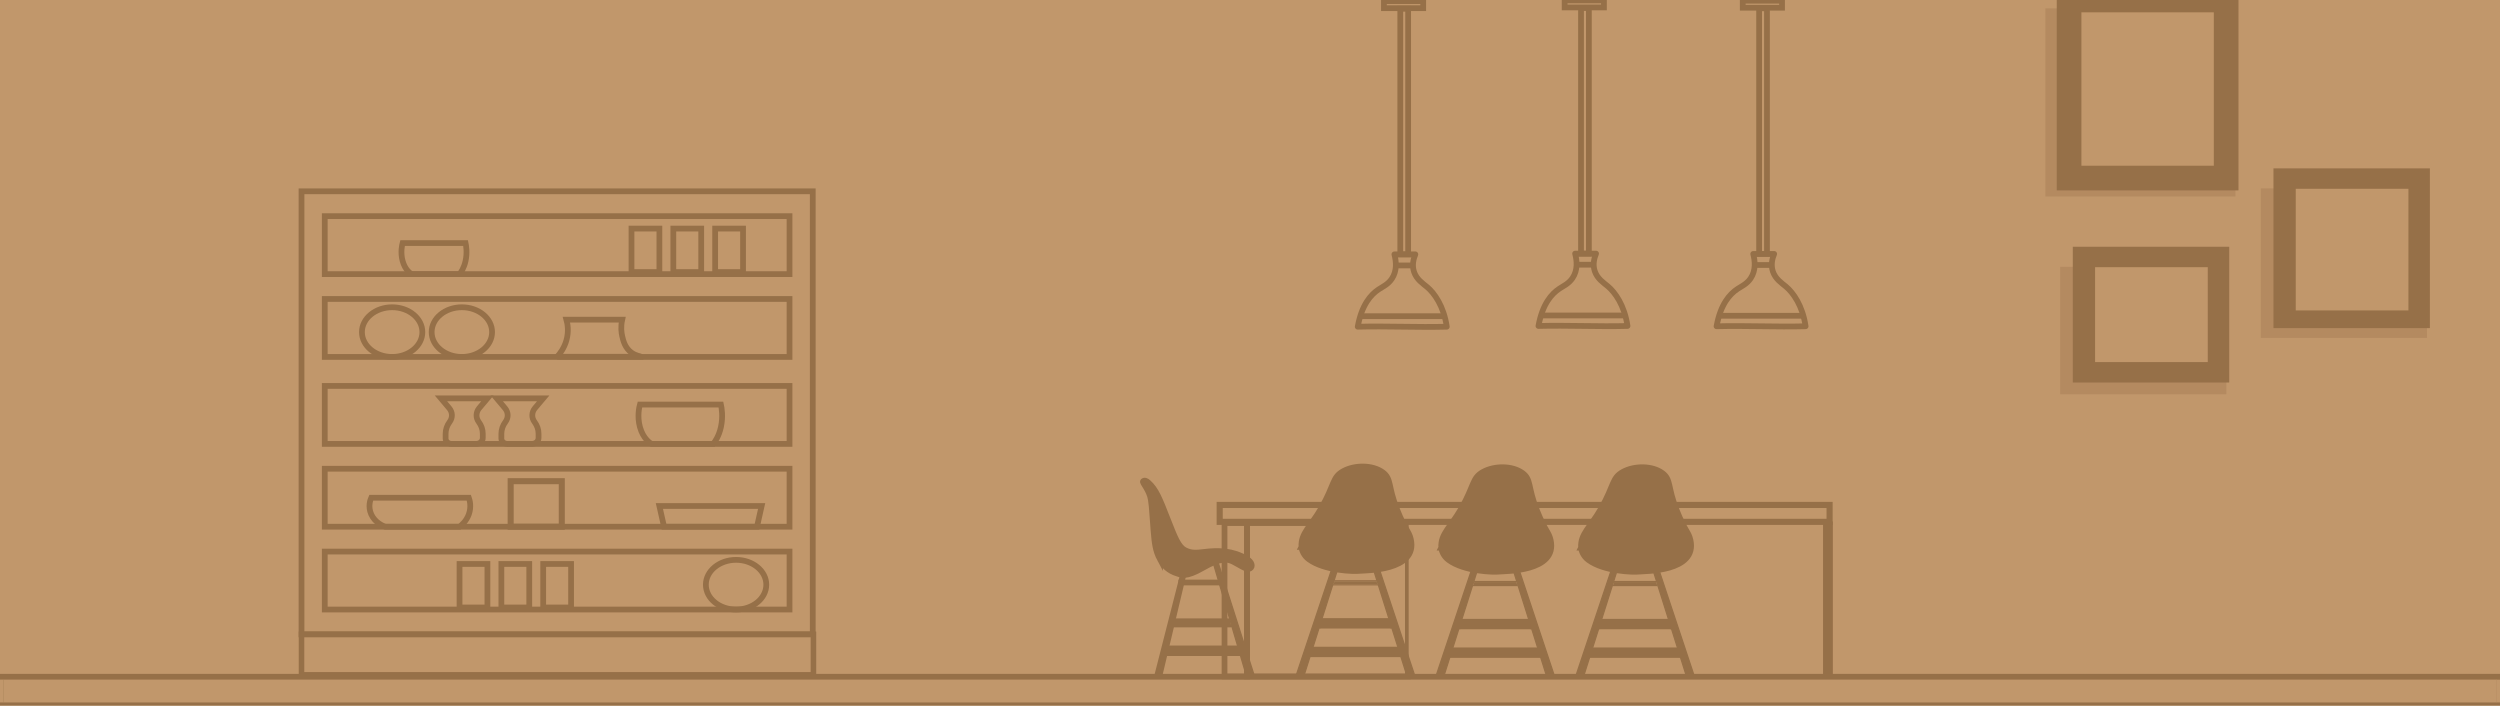 <?xml version="1.0" encoding="UTF-8"?>
<svg id="Livello_2" data-name="Livello 2" xmlns="http://www.w3.org/2000/svg" width="3040" height="858" xmlns:xlink="http://www.w3.org/1999/xlink" viewBox="0 0 3040 858">
  <defs>
    <style>
      .cls-1 {
        stroke-width: 30px;
      }

      .cls-1, .cls-2, .cls-3, .cls-4, .cls-5, .cls-6, .cls-7, .cls-8 {
        stroke-miterlimit: 10;
      }

      .cls-1, .cls-2, .cls-3, .cls-4, .cls-5, .cls-6, .cls-7, .cls-8, .cls-9 {
        stroke: #967048;
      }

      .cls-1, .cls-10 {
        fill: #c1976b;
      }

      .cls-2 {
        stroke-width: 6.98px;
      }

      .cls-2, .cls-3, .cls-4, .cls-11, .cls-6, .cls-7, .cls-8, .cls-9 {
        fill: none;
      }

      .cls-3 {
        stroke-width: 6.75px;
      }

      .cls-4 {
        stroke-width: 7.34px;
      }

      .cls-11, .cls-12, .cls-10, .cls-13 {
        stroke-width: 0px;
      }

      .cls-5, .cls-12, .cls-13 {
        fill: #967048;
      }

      .cls-5, .cls-8, .cls-9 {
        stroke-width: 7px;
      }

      .cls-6 {
        stroke-width: 6.93px;
      }

      .cls-14 {
        clip-path: url(#clippath);
      }

      .cls-13 {
        isolation: isolate;
        opacity: .32;
      }

      .cls-7 {
        stroke-width: 7.46px;
      }

      .cls-9 {
        stroke-linecap: round;
        stroke-linejoin: round;
      }
    </style>
    <clipPath id="clippath">
      <rect class="cls-11" width="3040" height="858"/>
    </clipPath>
  </defs>
  <g class="cls-14">
    <rect class="cls-10" x="0" y="0" width="3040" height="858"/>
    <path class="cls-8" d="M1711.97,636.04h-195.58v186.46h195.58v-186.46Z"/>
    <path class="cls-10" d="M2131.14,635.3h-418.19v187.2h418.19v-187.2Z"/>
    <path class="cls-8" d="M1516.39,636.04h-27.38v186.46h27.38v-186.46Z"/>
    <path class="cls-7" d="M1483.14,614.02v20.55h741.64v-20.55h-741.64Z"/>
    <path class="cls-6" d="M2220.28,820.94h5v-183.41h-5v183.41Z"/>
    <path class="cls-5" d="M1922.6,665.94c-1.01-16.77,11.19-24.73,23.89-46.82,16.72-29.08,13.29-37.9,27.07-45.4,14.01-7.63,35.41-7.58,47.77,1.42,11.03,8.04,6.16,16.87,17.52,45.4,10.33,25.95,14.45,26.04,16.72,36.18,8.76,39.02-56.53,37.6-62.1,38.31-6.86.87-43,0-62.1-14.18-5.87-4.36-8.52-10.91-8.76-14.9h-.01Z"/>
    <path class="cls-12" d="M1959.43,692.9l-43.2,129.11h9.56l40.65-128.52-7.01-.59Z"/>
    <path class="cls-12" d="M1959.32,692.18l-.46-.04-43.69,130.57h11.21l8.08-25.53,2.24-7.1,8.98-28.38,1.8-5.67,13.69-43.28.44-1.42,1.13-3.55.44-1.42,4.02-12.7.02-.07.24-.75-8.14-.69ZM1917.29,821.31l42.71-127.65,5.42.46-40.23,127.19h-7.9Z"/>
    <path class="cls-12" d="M2017.2,692.9l43.2,129.82h-9.56l-40.65-129.23,7.01-.59Z"/>
    <path class="cls-12" d="M2018.01,692.86l-.05-.15-.19-.56-8.61.72.35,1.11,3.9,12.4.45,1.42,1.11,3.55.45,1.42,13.62,43.28,1.78,5.67,11.17,35.48,8.09,25.72.16.52h11.22l-43.45-130.57ZM2016.62,693.66l42.71,128.36h-7.89l-40.24-127.91,5.42-.46Z"/>
    <path class="cls-12" d="M2014.96,706.39h-52.55v1.42h52.55v-1.42Z"/>
    <path class="cls-8" d="M2030.09,756.04h-1.05"/>
    <path class="cls-8" d="M1947.48,756.04h-.99"/>
    <path class="cls-12" d="M2014.97,711.35h-53.36l1.13-3.55h51.12l1.11,3.55Z"/>
    <path class="cls-12" d="M2015.76,711.35h-54.94v1.42h54.94v-1.42Z"/>
    <path class="cls-5" d="M2030.82,761.72h-85.14l1.8-5.68h81.56l1.78,5.68Z"/>
    <path class="cls-5" d="M2042.14,796.46h-107l2.26-5.68h102.51l2.23,5.68Z"/>
    <path class="cls-8" d="M2031.68,761.71h-.86"/>
    <path class="cls-8" d="M1945.68,761.71h-.79"/>
    <path class="cls-5" d="M1752.6,665.94c-1.01-16.77,11.19-24.73,23.89-46.82,16.72-29.08,13.29-37.9,27.07-45.4,14.01-7.63,35.41-7.58,47.77,1.42,11.03,8.04,6.16,16.87,17.52,45.4,10.33,25.95,14.45,26.04,16.72,36.18,8.76,39.02-56.53,37.6-62.1,38.31-6.86.87-43,0-62.1-14.18-5.87-4.36-8.52-10.91-8.76-14.9h-.01Z"/>
    <path class="cls-12" d="M1789.43,692.9l-43.2,129.11h9.56l40.65-128.52-7.01-.59Z"/>
    <path class="cls-12" d="M1789.32,692.18l-.46-.04-43.69,130.57h11.21l8.08-25.53,2.24-7.1,8.98-28.38,1.8-5.67,13.69-43.28.44-1.42,1.13-3.55.44-1.42,4.02-12.7.02-.07.24-.75-8.14-.69ZM1747.29,821.31l42.71-127.65,5.42.46-40.23,127.19h-7.9Z"/>
    <path class="cls-12" d="M1847.2,692.9l43.2,129.82h-9.56l-40.65-129.23,7.01-.59Z"/>
    <path class="cls-12" d="M1848.01,692.86l-.05-.15-.19-.56-8.61.72.35,1.11,3.9,12.4.45,1.42,1.11,3.55.45,1.42,13.62,43.28,1.78,5.67,11.17,35.48,8.09,25.72.16.52h11.22l-43.45-130.57ZM1846.62,693.66l42.71,128.36h-7.89l-40.24-127.91,5.42-.46Z"/>
    <path class="cls-12" d="M1844.96,706.39h-52.55v1.42h52.55v-1.42Z"/>
    <path class="cls-8" d="M1860.09,756.04h-1.05"/>
    <path class="cls-8" d="M1777.48,756.04h-.99"/>
    <path class="cls-12" d="M1844.97,711.35h-53.36l1.13-3.55h51.12l1.11,3.55Z"/>
    <path class="cls-12" d="M1845.76,711.35h-54.94v1.42h54.94v-1.42Z"/>
    <path class="cls-5" d="M1860.82,761.72h-85.14l1.8-5.68h81.56l1.78,5.68Z"/>
    <path class="cls-5" d="M1872.14,796.46h-107l2.26-5.68h102.51l2.23,5.68Z"/>
    <path class="cls-8" d="M1861.68,761.71h-.86"/>
    <path class="cls-8" d="M1775.68,761.71h-.79"/>
    <path class="cls-5" d="M1582.6,665.05c-1.01-16.77,11.19-24.73,23.89-46.82,16.72-29.08,13.29-37.9,27.07-45.4,14.01-7.63,35.41-7.58,47.77,1.42,11.03,8.04,6.16,16.87,17.52,45.4,10.33,25.94,14.45,26.04,16.72,36.18,8.76,39.02-56.53,37.6-62.1,38.31-6.86.87-43,0-62.1-14.18-5.87-4.36-8.52-10.9-8.76-14.9h-.01Z"/>
    <path class="cls-12" d="M1619.43,692.01l-43.2,129.11h9.56l40.65-128.52-7.01-.59Z"/>
    <path class="cls-12" d="M1619.32,691.29l-.46-.04-43.69,130.57h11.21l8.08-25.53,2.24-7.1,8.98-28.38,1.8-5.68,13.69-43.27.44-1.42,1.13-3.55.44-1.42,4.02-12.7.02-.07.24-.75-8.14-.69ZM1577.29,820.42l42.71-127.65,5.42.45-40.23,127.19h-7.9Z"/>
    <path class="cls-12" d="M1677.2,692.01l43.2,129.82h-9.56l-40.65-129.23,7.01-.59Z"/>
    <path class="cls-12" d="M1678.01,691.97l-.05-.15-.19-.56-8.61.72.35,1.11,3.9,12.4.45,1.42,1.11,3.55.45,1.42,13.62,43.27,1.78,5.68,11.17,35.48,8.09,25.72.16.52h11.22l-43.45-130.57ZM1676.62,692.77l42.71,128.36h-7.89l-40.24-127.91,5.42-.45Z"/>
    <path class="cls-12" d="M1674.96,705.49h-52.55v1.42h52.55v-1.42Z"/>
    <path class="cls-8" d="M1690.09,755.15h-1.05"/>
    <path class="cls-12" d="M1436.92,691.04l-33.98,133,10.16-.74,31.32-132.21-7.5-.05Z"/>
    <path class="cls-8" d="M1607.48,755.15h-.99"/>
    <path class="cls-12" d="M1674.97,710.46h-53.36l1.13-3.55h51.12l1.11,3.55Z"/>
    <path class="cls-12" d="M1675.76,710.46h-54.94v1.42h54.94v-1.42Z"/>
    <path class="cls-5" d="M1690.82,760.82h-85.14l1.8-5.68h81.56l1.78,5.68Z"/>
    <path class="cls-5" d="M1702.14,795.57h-107l2.26-5.67h102.51l2.23,5.67Z"/>
    <path class="cls-8" d="M1691.68,760.82h-.86"/>
    <path class="cls-8" d="M1605.68,760.82h-.79"/>
    <path class="cls-8" d="M1712.31,10.64h-9.55v298.66h9.55V10.64Z"/>
    <path class="cls-9" d="M1651.01,397.26c4.89-26.85,16.03-39.15,25.48-45.4,5.19-3.43,11.32-6,15.92-12.77,6.71-9.87,5.34-21.57,3.18-29.79h25.48c-2.19,5.28-4.31,13.11-1.59,21.29,3.1,9.31,10.84,14.19,15.92,18.44,8.65,7.23,20.2,23.07,23.89,48.24-35.56.94-72.72-.95-108.29,0h.01Z"/>
    <path class="cls-8" d="M1654.2,384.5h101.91"/>
    <path class="cls-8" d="M1697.99,322.78h20.7"/>
    <path class="cls-8" d="M1730.63,1.42h-47.77v8.51h47.77V1.42Z"/>
    <path class="cls-8" d="M1932.07,9.75h-9.55v298.66h9.55V9.75Z"/>
    <path class="cls-9" d="M1870.77,396.37c4.89-26.85,16.03-39.15,25.48-45.4,5.19-3.43,11.32-6.01,15.92-12.77,6.71-9.87,5.34-21.57,3.18-29.79h25.48c-2.19,5.28-4.31,13.11-1.59,21.29,3.1,9.31,10.84,14.19,15.92,18.44,8.65,7.24,20.2,23.07,23.89,48.24-35.56.95-72.72-.94-108.29,0h.01Z"/>
    <path class="cls-8" d="M1873.95,383.61h101.92"/>
    <path class="cls-8" d="M1917.74,321.89h20.7"/>
    <path class="cls-8" d="M1950.38.53h-47.77v8.51h47.77V.53Z"/>
    <path class="cls-8" d="M2148.64,10.11h-9.55v298.66h9.55V10.11Z"/>
    <path class="cls-9" d="M2087.34,396.74c4.89-26.85,16.03-39.15,25.48-45.4,5.19-3.43,11.32-6.01,15.92-12.77,6.71-9.87,5.34-21.57,3.18-29.79h25.48c-2.19,5.28-4.31,13.11-1.59,21.29,3.1,9.31,10.84,14.19,15.92,18.44,8.65,7.23,20.2,23.07,23.89,48.24-35.56.95-72.72-.94-108.29,0h.01Z"/>
    <path class="cls-8" d="M2090.52,383.97h101.92"/>
    <path class="cls-8" d="M2134.31,322.25h20.7"/>
    <path class="cls-8" d="M2166.95.89h-47.77v8.51h47.77V.89Z"/>
    <path class="cls-12" d="M1480.7,682.44l44.64,139.75h-9.55l-40.66-138.41,5.57-1.34Z"/>
    <path class="cls-12" d="M1481.49,682.25l-.22-.7-7.14,1.71,21.01,71.54.42,1.42,1.25,4.26.42,1.42,7.87,26.8.5,1.73,1.58,5.36.51,1.74,7.46,25.4h11.27l-44.93-140.68ZM1480.13,683.34l44.12,138.13h-7.83l-40.29-137.17,4-.96Z"/>
    <path class="cls-12" d="M1496.63,754.81h-71.66v1.42h71.66v-1.42Z"/>
    <path class="cls-12" d="M1511,797.73h-93l.92-12.79h90.4l1.68,12.79Z"/>
    <path class="cls-8" d="M1433,708.32h50.96"/>
    <path class="cls-12" d="M1497,762.67h-72l.69-10.69h70.05l1.26,10.69Z"/>
    <path class="cls-12" d="M1498.22,759.2h-73.25v3.46h73.25v-3.46Z"/>
    <path class="cls-5" d="M1410.64,680.32c-5.79-10.81-6.67-20.13-7.96-35.47-2.03-24.13-1.59-25.54-3.18-36.89-1.72-12.28-11.15-21.29-9.55-22.7,1.75-1.56,3.91-.78,6.37,1.42,9.55,8.51,13.85,19.78,23.89,45.4,8.57,21.86,12.85,32.8,20.7,36.89,15.23,7.93,27.07-2.83,55.73,2.83,3.22.64,25.03,6.62,25.48,15.61.11,2.24-1.1,3.63-3.18,4.26-3.6,1.1-12.56-5.21-19.11-8.51-7.91-3.98-16.39-4.53-36.63,7.09-22.07,12.69-26.92,8.59-31.85,7.09-10.11-3.06-16.7-9.56-20.7-17.03h-.01Z"/>
    <path class="cls-3" d="M989.14,771.27H366.64v49.33h622.5v-49.33Z"/>
    <path class="cls-8" d="M988.31,232.63H366.64v538.79h621.67V232.63Z"/>
    <path class="cls-8" d="M960.06,262.84H394.9v70.49h565.16v-70.49Z"/>
    <path class="cls-8" d="M960.06,363.55H394.9v70.49h565.16v-70.49Z"/>
    <path class="cls-8" d="M960.06,469.29H394.9v70.49h565.16v-70.49Z"/>
    <path class="cls-8" d="M960.06,569.99H394.9v70.49h565.16v-70.49Z"/>
    <path class="cls-8" d="M960.06,670.7H394.9v70.49h565.16v-70.49Z"/>
    <path class="cls-8" d="M468.37,640.5c-1.82-.66-12.23-4.58-16.95-15.1-4.37-9.74-.82-18.3,0-20.15h118.68c1,2.82,3.37,10.76,0,20.15-2.95,8.21-8.71,13.14-11.3,15.1h-90.43Z"/>
    <path class="cls-8" d="M792.23,539.78c-1.51-.89-10.15-6.22-14.07-20.5-3.63-13.21-.68-24.84,0-27.33h98.5c.83,3.82,2.79,14.6,0,27.33-2.45,11.15-7.23,17.83-9.38,20.5h-75.05Z"/>
    <path class="cls-8" d="M500.48,333.34c-1.18-.7-7.89-4.91-10.94-16.19-2.82-10.43-.53-19.61,0-21.58h76.61c.65,3.02,2.17,11.53,0,21.58-1.9,8.8-5.63,14.08-7.3,16.19h-58.37Z"/>
    <path class="cls-2" d="M677.48,433.81c3.26-3.56,8.56-10.33,11.3-20.04,3.15-11.17,1.28-20.47,0-25.05h67.82c-1.96,8.8-.96,15.88,0,20.04,1.26,5.44,3.31,14.31,11.3,20.04,5.81,4.17,11.36,4.24,11.3,5.01h-101.73.01Z"/>
    <path class="cls-8" d="M801.82,277.95h-33.91v52.87h33.91v-52.87Z"/>
    <path class="cls-8" d="M852.68,277.95h-33.91v52.87h33.91v-52.87Z"/>
    <path class="cls-8" d="M903.54,277.95h-33.91v52.87h33.91v-52.87Z"/>
    <path class="cls-8" d="M592.71,685.81h-33.91v52.87h33.91v-52.87Z"/>
    <path class="cls-8" d="M643.57,685.81h-33.91v52.87h33.91v-52.87Z"/>
    <path class="cls-8" d="M694.43,685.81h-33.91v52.87h33.91v-52.87Z"/>
    <path class="cls-4" d="M683.13,585.11h-62.17v55.38h62.17v-55.38Z"/>
    <path class="cls-8" d="M807.47,640.5l-5.66-25.18h124.34l-5.65,25.18h-113.03Z"/>
    <path class="cls-8" d="M541.84,533.2v-5.61c0-5.19,1.72-10.25,4.95-14.56,3.81-5.09,3.6-11.77-.52-16.66l-10.08-11.97h56.52l-9.95,11.81c-4.2,4.99-4.41,11.8-.53,16.98,3.15,4.21,4.82,9.14,4.82,14.2v5.18c0,3.98-3.62,7.21-8.09,7.21h-29.73c-4.08,0-7.39-2.95-7.39-6.58Z"/>
    <path class="cls-8" d="M609.66,533.2v-5.61c0-5.19,1.72-10.25,4.95-14.56,3.81-5.09,3.6-11.77-.52-16.66l-10.08-11.97h56.52l-9.95,11.81c-4.2,4.99-4.41,11.8-.53,16.98,3.15,4.21,4.82,9.14,4.82,14.2v5.18c0,3.98-3.62,7.21-8.09,7.21h-29.73c-4.08,0-7.39-2.95-7.39-6.58Z"/>
    <path class="cls-8" d="M476.85,434.04c20.29,0,36.74-13.53,36.74-30.21s-16.45-30.21-36.74-30.21-36.74,13.53-36.74,30.21,16.45,30.21,36.74,30.21Z"/>
    <path class="cls-8" d="M561.62,434.04c20.29,0,36.74-13.53,36.74-30.21s-16.45-30.21-36.74-30.21-36.74,13.53-36.74,30.21,16.45,30.21,36.74,30.21Z"/>
    <path class="cls-8" d="M895.07,741.2c20.29,0,36.74-13.53,36.74-30.21s-16.45-30.21-36.74-30.21-36.74,13.53-36.74,30.21,16.45,30.21,36.74,30.21Z"/>
    <path class="cls-13" d="M2951.25,229.12h-202.11v181.76h202.11v-181.76Z"/>
    <path class="cls-5" d="M2951.25,208.23h-183.22v187.25h183.22v-187.25Z"/>
    <path class="cls-10" d="M2928.64,229.57h-137v147.9h137v-147.9Z"/>
    <path class="cls-13" d="M2707.25,324.45h-202.11v155.03h202.11v-155.03Z"/>
    <path class="cls-5" d="M2707.25,303.56h-183.22v158.09h183.22v-158.09Z"/>
    <path class="cls-10" d="M2684.64,324.9h-137v115.38h137v-115.38Z"/>
    <path class="cls-13" d="M2718.25,10.15h-231.11v228.77h231.11V10.15Z"/>
    <path class="cls-1" d="M2707,0h-191v216.51h191V0Z"/>
    <g>
      <path class="cls-8" d="M3039.64,822.9H.64v34.79h3039v-34.79Z"/>
      <rect class="cls-10" x="3035.91" y="826.48" width="4.09" height="27.69"/>
      <rect class="cls-10" y="826.39" width="4.19" height="27.78"/>
    </g>
  </g>
</svg>
